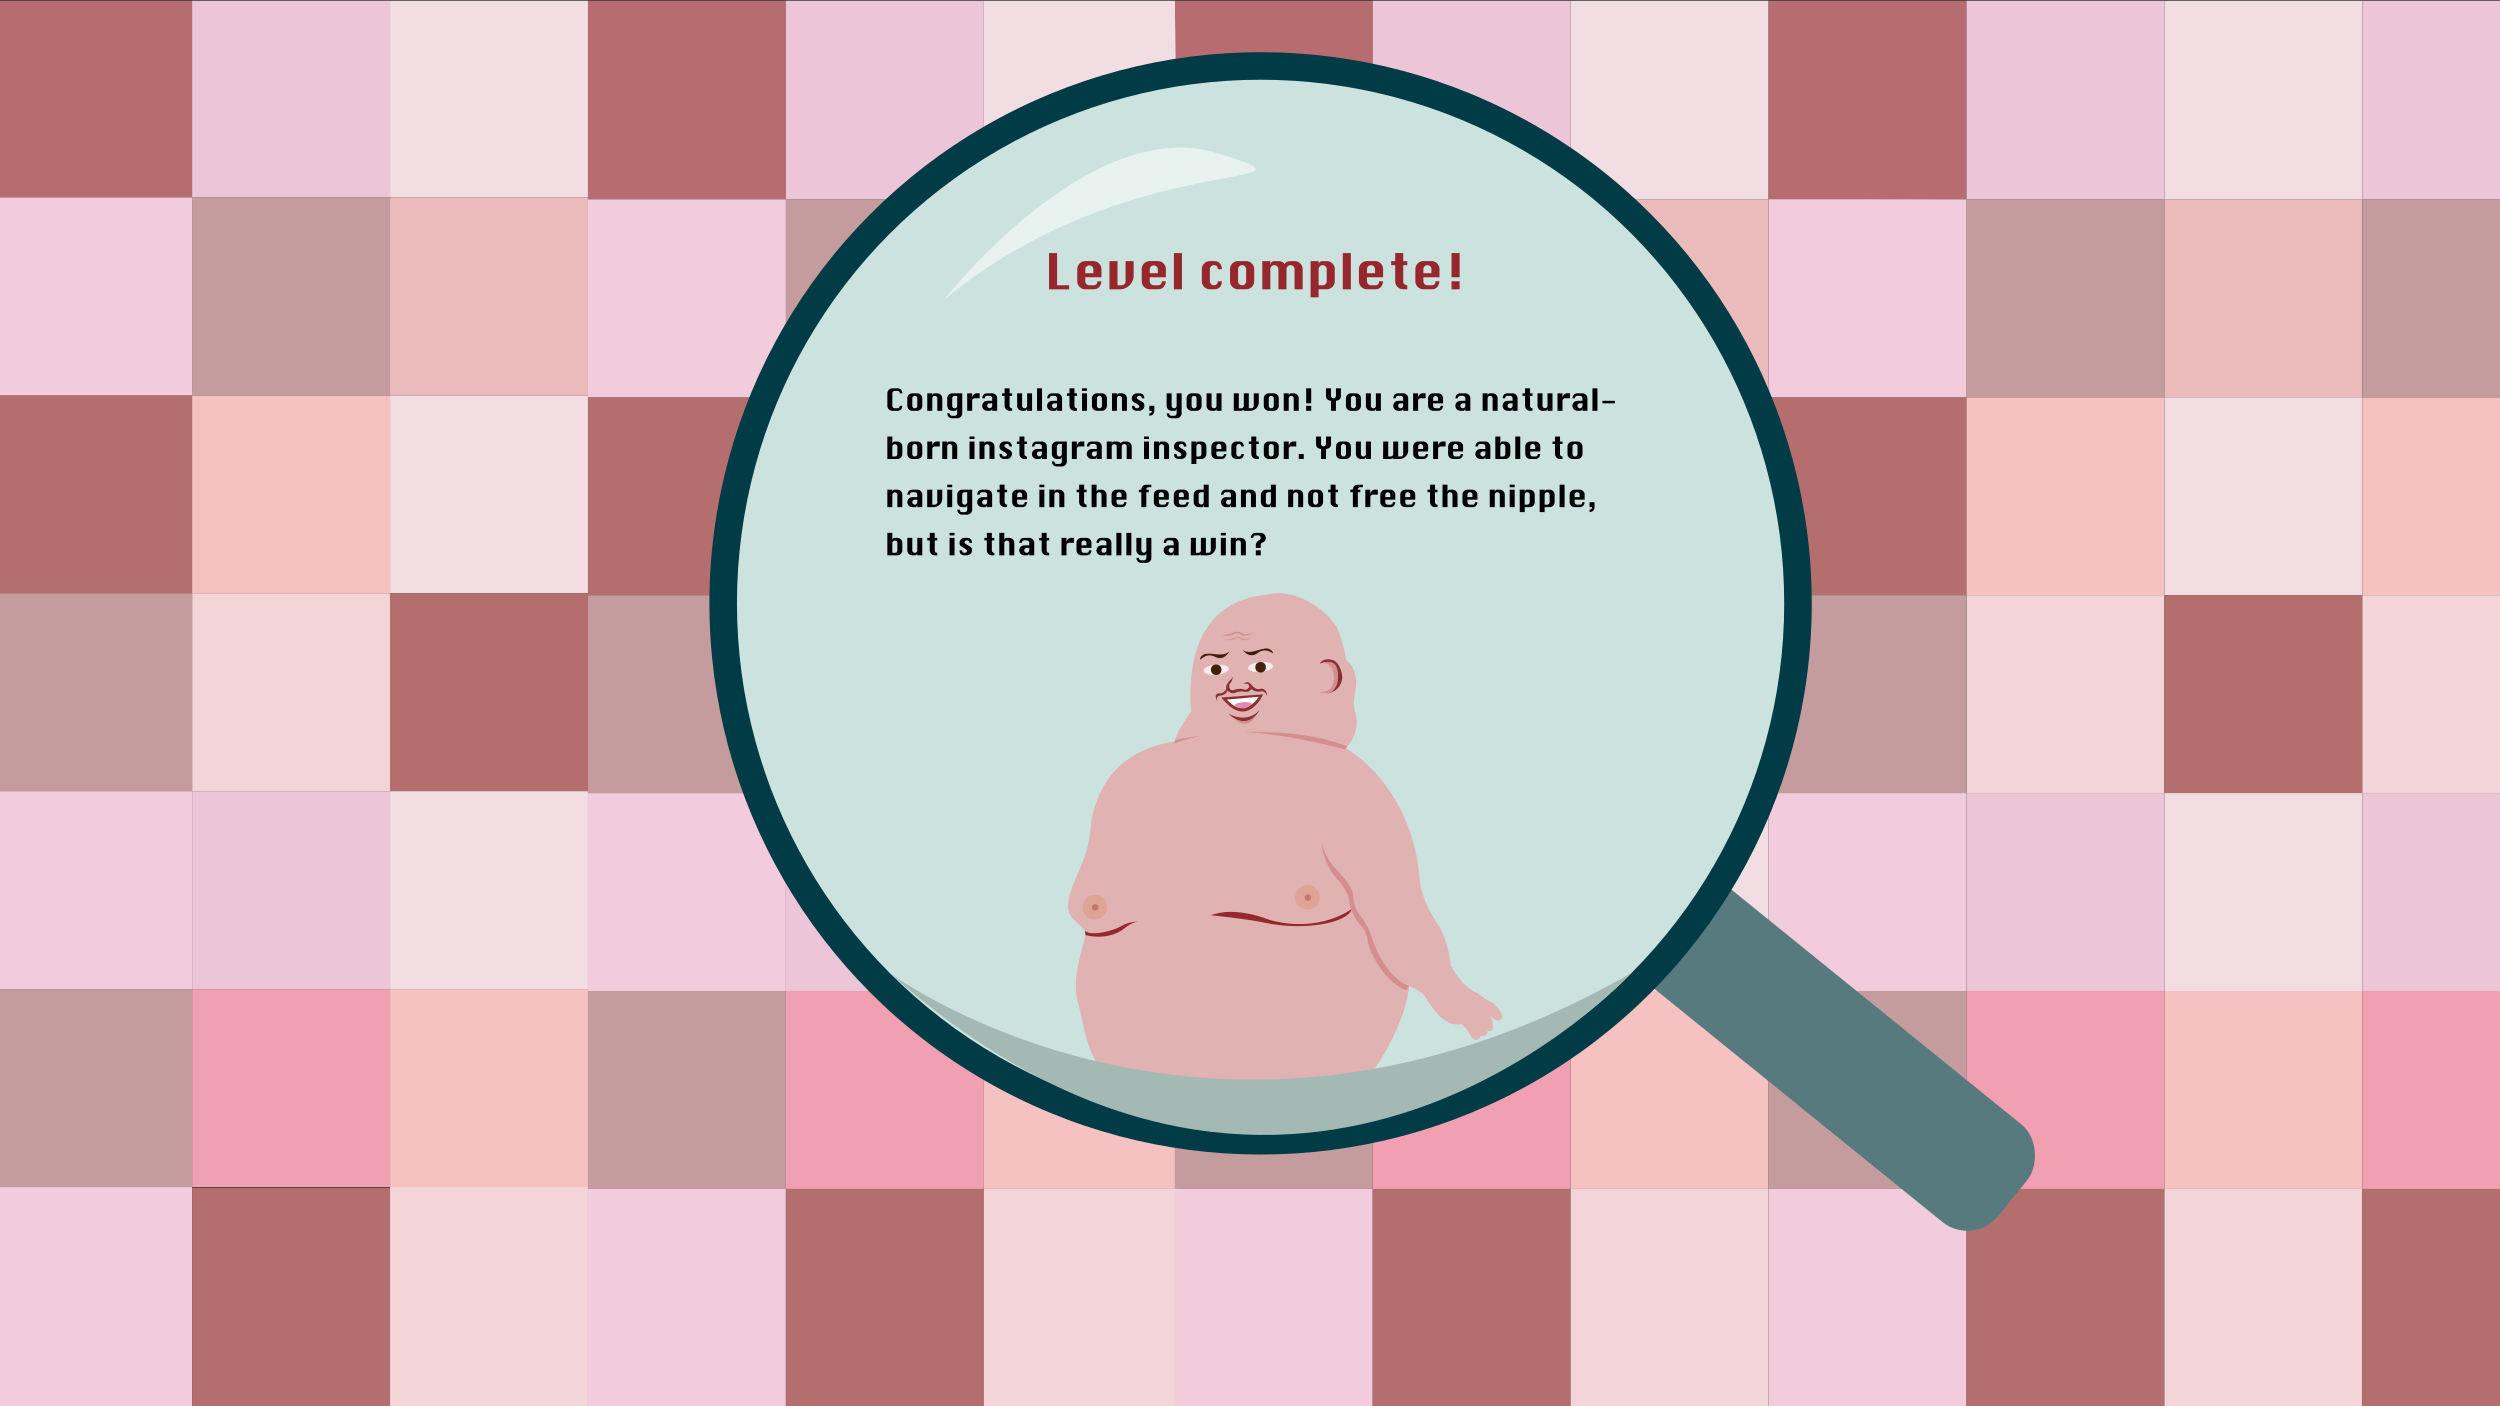 <svg xmlns="http://www.w3.org/2000/svg" width="677.33mm" height="381mm" viewBox="0 0 1920 1080">
  <rect x="0" y="0" width="1920" height="1080" fill="#333333" stroke="none"/>
  <defs>
    <style>
      .cls-1 {
        fill: #b76d70;
      }

      .cls-2 {
        fill: #b56e6e;
      }

      .cls-3 {
        fill: #f5c1c1;
      }

      .cls-4 {
        fill: #f2dde2;
      }

      .cls-5 {
        fill: #c59c9e;
      }

      .cls-6 {
        fill: #ebbbbc;
      }

      .cls-7 {
        fill: #f4d5d7;
      }

      .cls-8 {
        fill: #f2ccdc;
      }

      .cls-9 {
        fill: #edc5d8;
      }

      .cls-10 {
        fill: #f0a0b0;
      }

      .cls-11 {
        fill: #577a7e;
      }

      .cls-12 {
        fill: #003b46;
      }

      .cls-13 {
        fill: #cbe2de;
      }

      .cls-14 {
        fill: #e8f2ef;
      }

      .cls-15 {
        fill: #95272d;
      }

      .cls-16 {
        fill: #e0b2b2;
      }

      .cls-17 {
        fill: #42210b;
      }

      .cls-18 {
        fill: #8a3031;
      }

      .cls-19, .cls-25 {
        fill: #d38e8d;
      }

      .cls-20, .cls-21 {
        fill: #fff;
      }

      .cls-21, .cls-23 {
        opacity: 0.75;
      }

      .cls-22 {
        fill: #e08cb2;
      }

      .cls-23 {
        fill: #de9f8a;
      }

      .cls-24 {
        fill: #c6776a;
      }

      .cls-25 {
        opacity: 0.7;
      }

      .cls-26 {
        fill: #a4b9b3;
      }
    </style>
  </defs>
  <g id="Level_complete" data-name="Level complete">
    <rect class="cls-1" x="-4.46" y="0.56" width="152.01" height="151.04"/>
    <rect class="cls-2" x="-4.46" y="303.61" width="152.01" height="152.01" transform="translate(-308.07 451.15) rotate(-90)"/>
    <rect class="cls-3" x="147.54" y="303.61" width="152.01" height="152.01" transform="translate(-156.07 603.16) rotate(-90)"/>
    <rect class="cls-4" x="299.55" y="303.61" width="152.01" height="152.01" transform="translate(-4.06 755.16) rotate(-90)"/>
    <rect class="cls-5" x="147.54" y="151.6" width="152.01" height="152.01" transform="translate(-4.06 451.15) rotate(-90)"/>
    <rect class="cls-6" x="299.55" y="151.6" width="152.01" height="152.01" transform="translate(147.95 603.16) rotate(-90)"/>
    <rect class="cls-7" x="147.54" y="455.62" width="152.01" height="152.01" transform="translate(-308.07 755.16) rotate(-90)"/>
    <rect class="cls-8" x="-4.46" y="151.6" width="152.01" height="152.01" transform="translate(-156.07 299.14) rotate(-90)"/>
    <rect class="cls-9" x="147.54" y="0.56" width="152.01" height="151.04"/>
    <rect class="cls-2" x="299.55" y="455.62" width="152.01" height="152.01" transform="translate(-156.07 907.17) rotate(-90)"/>
    <rect class="cls-5" x="-4.46" y="455.62" width="152.01" height="152.01" transform="translate(-460.08 603.16) rotate(-90)"/>
    <rect class="cls-8" x="-4.46" y="607.62" width="152.01" height="152.01" transform="translate(-612.09 755.16) rotate(-90)"/>
    <rect class="cls-4" x="299.55" y="0.56" width="152.01" height="151.04"/>
    <rect class="cls-9" x="147.54" y="607.62" width="152.01" height="152.01" transform="translate(-460.08 907.17) rotate(-90)"/>
    <rect class="cls-4" x="299.55" y="607.62" width="152.01" height="152.01" transform="translate(-308.07 1059.18) rotate(-90)"/>
    <rect class="cls-5" x="-4.46" y="759.63" width="152.01" height="152.01" transform="translate(-764.09 907.17) rotate(-90)"/>
    <rect class="cls-10" x="147.54" y="759.63" width="152.01" height="152.01" transform="translate(-612.09 1059.18) rotate(-90)"/>
    <polygon class="cls-8" points="147.54 911.64 147.54 1080.59 -4.46 1080.63 -4.46 911.64 147.54 911.64"/>
    <rect class="cls-3" x="299.55" y="759.63" width="152.01" height="152.01" transform="translate(-460.08 1211.18) rotate(-90)"/>
    <polygon class="cls-2" points="299.55 912.22 299.55 1080.56 147.54 1080.59 147.54 912.22 299.55 912.22"/>
    <rect class="cls-7" x="299.55" y="911.64" width="152.01" height="168.92"/>
    <rect class="cls-1" x="451.55" y="0.56" width="152.01" height="152.51"/>
    <rect class="cls-2" x="451.55" y="305.08" width="152.01" height="152.01" transform="translate(146.48 908.64) rotate(-90)"/>
    <rect class="cls-3" x="603.56" y="305.08" width="152.01" height="152.01" transform="translate(298.48 1060.65) rotate(-90)"/>
    <rect class="cls-4" x="755.57" y="305.08" width="152.01" height="152.01" transform="translate(450.49 1212.65) rotate(-90)"/>
    <rect class="cls-5" x="603.56" y="153.07" width="152.01" height="152.01" transform="translate(450.49 908.64) rotate(-90)"/>
    <rect class="cls-6" x="755.57" y="153.07" width="152.01" height="152.01" transform="translate(602.5 1060.64) rotate(-90)"/>
    <rect class="cls-7" x="603.56" y="457.08" width="152.01" height="152.01" transform="translate(146.48 1212.65) rotate(-90)"/>
    <rect class="cls-8" x="451.55" y="153.07" width="152.01" height="152.01" transform="translate(298.48 756.63) rotate(-90)"/>
    <rect class="cls-9" x="603.56" y="0.56" width="152.01" height="152.51"/>
    <rect class="cls-2" x="755.57" y="457.08" width="152.01" height="152.01" transform="translate(298.48 1364.66) rotate(-90)"/>
    <rect class="cls-5" x="451.55" y="457.08" width="152.01" height="152.01" transform="translate(-5.53 1060.65) rotate(-90)"/>
    <rect class="cls-8" x="451.55" y="609.09" width="152.01" height="152.01" transform="translate(-157.54 1212.65) rotate(-90)"/>
    <polygon class="cls-4" points="902.37 0.56 907.57 153.07 755.57 153.07 755.57 0.56 902.37 0.56"/>
    <rect class="cls-9" x="603.56" y="609.09" width="152.01" height="152.01" transform="translate(-5.53 1364.66) rotate(-90)"/>
    <rect class="cls-4" x="755.57" y="609.09" width="152.01" height="152.01" transform="translate(146.48 1516.67) rotate(-90)"/>
    <rect class="cls-5" x="451.55" y="761.1" width="152.01" height="152.01" transform="translate(-309.54 1364.66) rotate(-90)"/>
    <rect class="cls-10" x="603.56" y="761.1" width="152.01" height="152.01" transform="translate(-157.54 1516.67) rotate(-90)"/>
    <polygon class="cls-8" points="603.56 913.11 603.56 1081.48 451.55 1081.52 451.55 913.11 603.56 913.11"/>
    <rect class="cls-3" x="755.57" y="761.1" width="152.01" height="152.01" transform="translate(-5.53 1668.67) rotate(-90)"/>
    <polygon class="cls-2" points="755.57 913.11 755.57 1081.45 603.56 1081.48 603.56 913.11 755.57 913.11"/>
    <rect class="cls-7" x="755.57" y="913.11" width="152.01" height="168.34"/>
    <polygon class="cls-1" points="1054.24 153.07 904.02 153.07 902.37 0.56 1054.24 0.56 1054.24 153.07"/>
    <rect class="cls-2" x="902.24" y="305.08" width="152.01" height="152.01" transform="translate(597.16 1359.32) rotate(-90)"/>
    <rect class="cls-3" x="1054.24" y="305.08" width="152.01" height="152.01" transform="translate(749.17 1511.33) rotate(-90)"/>
    <rect class="cls-4" x="1206.25" y="305.08" width="152.01" height="152.01" transform="translate(901.17 1663.33) rotate(-90)"/>
    <rect class="cls-5" x="1054.24" y="153.07" width="152.01" height="152.01" transform="translate(901.17 1359.32) rotate(-90)"/>
    <rect class="cls-6" x="1206.25" y="153.07" width="152.01" height="152.01" transform="translate(1053.18 1511.33) rotate(-90)"/>
    <rect class="cls-7" x="1054.24" y="457.08" width="152.01" height="152.01" transform="translate(597.16 1663.33) rotate(-90)"/>
    <rect class="cls-8" x="902.24" y="153.07" width="152.01" height="152.01" transform="translate(749.17 1207.31) rotate(-90)"/>
    <rect class="cls-9" x="1054.24" y="0.56" width="152.01" height="152.51"/>
    <rect class="cls-2" x="1206.25" y="457.08" width="152.01" height="152.01" transform="translate(749.16 1815.34) rotate(-90)"/>
    <rect class="cls-5" x="902.24" y="457.08" width="152.01" height="152.01" transform="translate(445.15 1511.33) rotate(-90)"/>
    <rect class="cls-8" x="902.24" y="609.09" width="152.01" height="152.01" transform="translate(293.15 1663.34) rotate(-90)"/>
    <rect class="cls-4" x="1206.25" y="0.56" width="152.01" height="152.51"/>
    <rect class="cls-9" x="1054.24" y="609.09" width="152.01" height="152.01" transform="translate(445.15 1815.34) rotate(-90)"/>
    <rect class="cls-4" x="1206.25" y="609.09" width="152.01" height="152.01" transform="translate(597.16 1967.35) rotate(-90)"/>
    <rect class="cls-5" x="902.24" y="761.1" width="152.01" height="152.01" transform="translate(141.14 1815.34) rotate(-90)"/>
    <rect class="cls-10" x="1054.24" y="761.1" width="152.01" height="152.01" transform="translate(293.14 1967.35) rotate(-90)"/>
    <polygon class="cls-8" points="1054.24 913.11 1054.24 1081.48 902.24 1081.52 902.24 913.11 1054.24 913.11"/>
    <rect class="cls-3" x="1206.25" y="761.1" width="152.01" height="152.01" transform="translate(445.15 2119.35) rotate(-90)"/>
    <polygon class="cls-2" points="1206.25 913.11 1206.25 1081.45 1054.24 1081.48 1054.24 913.11 1206.25 913.11"/>
    <rect class="cls-7" x="1206.25" y="913.11" width="152.01" height="168.34"/>
    <polygon class="cls-1" points="1510.26 153.07 1358.26 154.03 1358.26 0.56 1510.26 0.56 1510.26 153.07"/>
    <rect class="cls-2" x="1358.26" y="305.08" width="152.01" height="152.01" transform="translate(1053.18 1815.34) rotate(-90)"/>
    <rect class="cls-3" x="1510.26" y="305.08" width="152.01" height="152.01" transform="translate(1205.18 1967.35) rotate(-90)"/>
    <rect class="cls-4" x="1662.27" y="305.08" width="152.01" height="152.01" transform="translate(1357.19 2119.35) rotate(-90)"/>
    <rect class="cls-5" x="1510.26" y="153.07" width="152.01" height="152.01" transform="translate(1357.19 1815.34) rotate(-90)"/>
    <rect class="cls-6" x="1662.27" y="153.07" width="152.01" height="152.01" transform="translate(1509.2 1967.35) rotate(-90)"/>
    <rect class="cls-7" x="1510.26" y="457.08" width="152.01" height="152.01" transform="translate(1053.18 2119.35) rotate(-90)"/>
    <rect class="cls-8" x="1358.26" y="153.07" width="152.01" height="152.01" transform="translate(1205.18 1663.33) rotate(-90)"/>
    <rect class="cls-9" x="1510.26" y="0.56" width="152.01" height="152.51"/>
    <rect class="cls-2" x="1662.27" y="457.08" width="152.01" height="152.01" transform="translate(1205.18 2271.36) rotate(-90)"/>
    <rect class="cls-5" x="1358.26" y="457.08" width="152.01" height="152.01" transform="translate(901.17 1967.35) rotate(-90)"/>
    <rect class="cls-8" x="1358.26" y="609.09" width="152.01" height="152.01" transform="translate(749.16 2119.35) rotate(-90)"/>
    <rect class="cls-4" x="1662.27" y="0.56" width="152.01" height="152.51"/>
    <rect class="cls-9" x="1510.26" y="609.09" width="152.01" height="152.01" transform="translate(901.17 2271.36) rotate(-90)"/>
    <rect class="cls-4" x="1662.27" y="609.09" width="152.01" height="152.01" transform="translate(1053.18 2423.37) rotate(-90)"/>
    <rect class="cls-5" x="1358.26" y="761.1" width="152.01" height="152.01" transform="translate(597.16 2271.36) rotate(-90)"/>
    <rect class="cls-10" x="1510.26" y="761.1" width="152.01" height="152.01" transform="translate(749.16 2423.37) rotate(-90)"/>
    <polygon class="cls-8" points="1510.26 913.11 1510.26 1081.48 1358.26 1081.52 1358.26 913.11 1510.26 913.11"/>
    <rect class="cls-3" x="1662.27" y="761.1" width="152.01" height="152.01" transform="translate(901.17 2575.37) rotate(-90)"/>
    <polygon class="cls-2" points="1662.27 913.11 1662.27 1081.45 1510.26 1081.48 1510.26 913.11 1662.27 913.11"/>
    <rect class="cls-7" x="1662.27" y="913.11" width="152.01" height="168.34"/>
    <rect class="cls-3" x="1814.28" y="305.1" width="152.01" height="152.01" transform="translate(1509.18 2271.38) rotate(-90)"/>
    <rect class="cls-5" x="1814.28" y="153.09" width="152.01" height="152.01" transform="translate(1661.19 2119.37) rotate(-90)"/>
    <rect class="cls-7" x="1814.28" y="457.1" width="152.01" height="152.01" transform="translate(1357.17 2423.38) rotate(-90)"/>
    <rect class="cls-9" x="1814.28" y="0.56" width="152.01" height="152.53"/>
    <rect class="cls-9" x="1814.28" y="609.11" width="152.01" height="152.01" transform="translate(1205.17 2575.39) rotate(-90)"/>
    <rect class="cls-10" x="1814.28" y="761.12" width="152.01" height="152.01" transform="translate(1053.16 2727.4) rotate(-90)"/>
    <polygon class="cls-2" points="1966.28 913.12 1966.28 1081.46 1814.28 1081.5 1814.28 913.12 1966.28 913.12"/>
    <rect class="cls-11" x="1232.96" y="761.19" width="351.97" height="96.41" rx="30.43" transform="translate(823.36 -706.3) rotate(39)"/>
    <circle class="cls-12" cx="968.13" cy="463.38" r="423.31"/>
    <circle class="cls-13" cx="968.13" cy="463.38" r="402.15"/>
    <path class="cls-14" d="M724.66,230.6S836.2,87.37,934.78,117.54,867,111.77,724.66,230.6Z"/>
    <g>
      <path class="cls-15" d="M805.67,222.2V194.36h6.18V219.1h9.28v3.1Z"/>
      <path class="cls-15" d="M845.9,212.92H833.51V216a3.11,3.11,0,0,0,3.11,3.07h3.1q3.07,0,3.07-3.07h3.11c-.49,4.12-2.54,6.17-6.18,6.17h-6.21a6.2,6.2,0,0,1-6.17-6.17v-9.28a6.21,6.21,0,0,1,6.17-6.21h6.21a6,6,0,0,1,4.36,1.83,6,6,0,0,1,1.82,4.38Zm-12.39-3.1h6.21v-3.07a3.11,3.11,0,0,0-6.21,0Z"/>
      <path class="cls-15" d="M864.46,200.54h6.18v11.09a10.64,10.64,0,0,1-10.57,10.57h-8V200.54h6.17V219.1h3.11a3.11,3.11,0,0,0,3.1-3.07Z"/>
      <path class="cls-15" d="M895.38,212.92H883V216a3.11,3.11,0,0,0,3.11,3.07h3.1q3.07,0,3.07-3.07h3.11q-.74,6.18-6.18,6.17H883a6.2,6.2,0,0,1-6.17-6.17v-9.28a6.21,6.21,0,0,1,6.17-6.21h6.21a6,6,0,0,1,4.36,1.83,6,6,0,0,1,1.82,4.38ZM883,209.82h6.21v-3.07a3.11,3.11,0,0,0-6.21,0Z"/>
      <path class="cls-15" d="M901.56,222.2V194.36h6.17V222.2Z"/>
      <path class="cls-15" d="M938.46,206.75h-3.07c-.24-2.07-1.28-3.11-3.1-3.11a3.14,3.14,0,0,0-3.11,3.11V216a3.11,3.11,0,0,0,3.11,3.07c1.82,0,2.86-1,3.1-3.07h3.07q-.37,6.18-6.17,6.17h-3.11A6.2,6.2,0,0,1,923,216v-9.28a6.23,6.23,0,0,1,6.18-6.21h3.11Q938.11,200.54,938.46,206.75Z"/>
      <path class="cls-15" d="M950.85,200.54h6.2a5.92,5.92,0,0,1,4.36,1.83,6,6,0,0,1,1.82,4.38V216a6.23,6.23,0,0,1-6.18,6.17h-6.2a6.2,6.2,0,0,1-6.18-6.17v-9.28a6.23,6.23,0,0,1,6.18-6.21Zm0,6.21V216a3.1,3.1,0,0,0,6.2,0v-9.28a2.94,2.94,0,0,0-.92-2.19,3.1,3.1,0,0,0-5.28,2.19Z"/>
      <path class="cls-15" d="M988,222.2h-6.18V206.75a2.94,2.94,0,0,0-.92-2.19,3.1,3.1,0,0,0-5.28,2.19V222.2h-6.18V200.54h6.18v3.1a3.77,3.77,0,0,1,1-2.33,2.92,2.92,0,0,1,2.14-.77h3.1a5.21,5.21,0,0,1,4.64,2.19,4.55,4.55,0,0,1,1.89-1.65,6.47,6.47,0,0,1,2.76-.54h3.07a6,6,0,0,1,4.37,1.82,5.92,5.92,0,0,1,1.84,4.39V222.2h-6.21V206.75a3,3,0,0,0-.91-2.19,3.1,3.1,0,0,0-5.27,2.19Z"/>
      <path class="cls-15" d="M1006.53,200.54h6.18v3.1a3.1,3.1,0,0,1,.79-2.33,3.18,3.18,0,0,1,2.32-.77h3.1a6,6,0,0,1,4.36,1.83,6,6,0,0,1,1.82,4.38V216a6.2,6.2,0,0,1-6.18,6.17h-6.21v6.18h-6.18Zm6.18,18.56h3.11a3,3,0,0,0,2.18-.91,2.93,2.93,0,0,0,.92-2.16v-9.28a3,3,0,0,0-.92-2.19,3,3,0,0,0-2.18-.9,2.91,2.91,0,0,0-2.19.9,3,3,0,0,0-.92,2.19Z"/>
      <path class="cls-15" d="M1031.27,222.2V194.36h6.18V222.2Z"/>
      <path class="cls-15" d="M1062.22,212.92h-12.38V216a3.09,3.09,0,0,0,3.1,3.07h3.1q3.07,0,3.08-3.07h3.1q-.72,6.18-6.18,6.17h-6.2a6.2,6.2,0,0,1-6.18-6.17v-9.28a6.23,6.23,0,0,1,6.18-6.21h6.2a5.92,5.92,0,0,1,4.36,1.83,6,6,0,0,1,1.82,4.38Zm-12.38-3.1h6.2v-3.07a2.94,2.94,0,0,0-.92-2.19,3.1,3.1,0,0,0-5.28,2.19Z"/>
      <path class="cls-15" d="M1071.5,194.36h6.18v6.18h3.1v3.1h-3.1V216a2.75,2.75,0,0,0,1,2.28,3,3,0,0,0,1.82.79h.29v3.1h-3.1a6.2,6.2,0,0,1-6.18-6.17V203.64h-3.1v-3.1h3.1Z"/>
      <path class="cls-15" d="M1105.52,212.92h-12.38V216a3.11,3.11,0,0,0,3.1,3.07h3.11q3.08,0,3.07-3.07h3.1q-.72,6.18-6.17,6.17h-6.21A6.2,6.2,0,0,1,1087,216v-9.28a6.23,6.23,0,0,1,6.18-6.21h6.21a5.91,5.91,0,0,1,4.35,1.83,6,6,0,0,1,1.82,4.38Zm-12.38-3.1h6.21v-3.07a3,3,0,0,0-.92-2.19,3,3,0,0,0-2.19-.92,3.12,3.12,0,0,0-3.1,3.11Z"/>
      <path class="cls-15" d="M1114.78,212.92V194.36H1121v18.56Zm0,9.28V216H1121v6.17Z"/>
    </g>
    <path class="cls-16" d="M914.79,546.29c-3.39-43.77,9.12-85.4,59.3-89.75,22.12-5.47,48.9,14.56,54.05,28.59s6.46,24.92,5,21.47c6.58,4.19,9.15,12.84,8.23,20.73s-3.12,12.14-.38,20.66-.55,19.56-7.47,26.57c34.13,21.38,54.13,61.24,56.65,100.46,1.53,14,8,26.17,15.92,37.61,4.64,9.12,6.84,18.94,8.2,29,5,8.87,11,17.42,20.7,21.2a41.63,41.63,0,0,0,11.79,7.52c2.49,2.28,9.29,9.6,5.81,12.58s-7.84-3.11-9.66-5.53c3.35,3.43,3.76,8.21,3.34,12.86,0,2.25-2.57,1.54-3.93,1.13.68,3.62-2,4.22-5,4.14-1.59,2.12-2.68,4.66-6.11,1.93s-3.19-7.27-8.82-10.87c-13.08,2.09-21.63-11.3-27.51-20.51-2.92-4.52-7.91-6.88-12.65-8.88-4.43,42.15-49.26,104.8-75.37,102.86-25.91,2.36-124.39-41.69-147.31-36.31s-26.76-37.13-31.71-54,2.59-37.49,6.2-53.53c-7-10.74-17.41-10.37-12.43-28.81s15.19-28.94,16.47-57.37c7.38-36,29.2-54.8,64.07-60.75C904.54,561,910,553.41,914.79,546.29Z"/>
    <path class="cls-17" d="M954,498.63s2.21,3.74,10.69,1.12,9.25-1.58,9.25-1.58,3.15.84,3.68,3-4.7-4.88-11.67.34S954,498.63,954,498.63Z"/>
    <path class="cls-17" d="M944.45,499.47s-1.52,4.06-10.33,3-9.39.05-9.39.05-3,1.37-3.1,3.6,3.78-5.62,11.55-1.69S944.45,499.47,944.45,499.47Z"/>
    <path class="cls-18" d="M935.19,538.83s-2.59-4-1-5.44a3.75,3.75,0,0,1,3.55-.84s4.31-1.57,4-4.38,3.21-6,3.21-6,1.88-1.59,1.73-3.25a7.8,7.8,0,0,1-1.54,5.4,3.75,3.75,0,0,0-.75,4.23s.59,2.51,4,1.09c0,0,3.93-1.24,6.71-.22s4.39-1.88,4.39-1.88,0-3.65-4.59-2.13c0,0,2.8-3,5.34-.4s4.11,5.1,8.48,3.89c0,0,4.16-.36,4.44,5.44,0,0-1.31-3-3.59-3.49,0,0-5.71,1.39-8.53-1.8A5.8,5.8,0,0,1,959,531c-1.36.72-4.48.1-4.48.1a12.29,12.29,0,0,0-6,1c-3,1.38-5.84-1.88-5.84-1.88s-.85,4-6.59,4.09C936.14,534.34,933.46,535.32,935.19,538.83Z"/>
    <path class="cls-18" d="M1013.61,509.81s2-4.85,9.27-3.06,8,13.43,8,13.43-.27,10.86-11.68,12.3a14.49,14.49,0,0,0,8-14.41C1026.58,507.38,1018.68,507.29,1013.61,509.81Z"/>
    <path class="cls-19" d="M1015.62,509s7.7-2.57,10.4,2.35,1.09,13.31,1.09,13.31-2.32,8.06-8.09,7.78-5.83-1-5.83-1,10.21.92,11-7.85-1.8-11.1-1.8-11.1S1019.06,508.55,1015.62,509Z"/>
    <path class="cls-18" d="M938,535.68l32.09-2.47S958,561.24,938,535.68Z"/>
    <path class="cls-20" d="M942.3,537.26l24.49-2.14S955.88,552.86,942.3,537.26Z"/>
    <path class="cls-18" d="M943.25,548s13.93,8.6,24.11-2.7C967.36,545.34,958.87,563,943.25,548Z"/>
    <path class="cls-19" d="M946.8,551s10,7.5,18.06-2C964.86,549,958.41,563.14,946.8,551Z"/>
    <path class="cls-15" d="M873.94,707.66s-7.62.32-12.73,3.55-22.92,8.28-28,3.68l.48,3.27s18.35,5.31,31.24-6.32C864.92,711.84,869.48,708.4,873.94,707.66Z"/>
    <path class="cls-15" d="M1038.25,698h0s-25,19.31-63.65,8.36c0,0-25.35-10.87-44.7-3.46,0,0,27.94,2.79,42.18,5.86,27.67,6,62.86.75,66.17-10.76"/>
    <ellipse class="cls-21" cx="934.04" cy="514.34" rx="9.68" ry="3.85" transform="translate(-41.27 83.36) rotate(-5)"/>
    <circle class="cls-17" cx="934.04" cy="514.34" r="4.05"/>
    <path class="cls-22" d="M961.08,540.53c.09,1-2.45,3.15-6,3.47s-6.79-1.32-6.88-2.34,2.73-2.11,6.28-2.42S961,539.51,961.08,540.53Z"/>
    <g>
      <circle class="cls-23" cx="840.77" cy="696.66" r="9.48"/>
      <circle class="cls-24" cx="841.12" cy="696.87" r="2.48"/>
    </g>
    <g>
      <circle class="cls-23" cx="1004.12" cy="689.16" r="9.48"/>
      <circle class="cls-24" cx="1004.47" cy="689.36" r="2.48"/>
    </g>
    <path class="cls-25" d="M939.5,491.61s6.89-.89,8.53-2.05,5.2-.31,6.65.72,7.14-.07,7.14-.07-5.64,2.9-8.59.75-5.42,0-6.43.47S939.5,491.61,939.5,491.61Z"/>
    <path class="cls-19" d="M937.87,488.07s7.66-1,9.48-2.28,5.77-.34,7.39.8,7.93-.08,7.93-.08-6.27,3.23-9.54.84-6,0-7.15.53S937.87,488.07,937.87,488.07Z"/>
    <path class="cls-19" d="M1079.7,760.41l2.62-3.19s-18-4.42-29.1-38.11c0,0-.7-5.85-10.16-18.16a25.85,25.85,0,0,1-3.82-13.19c-.11-7.8-15.3-22.48-15.3-22.48s-7.48-9.25-8.82-18.08c0,0-.22,14.11,12,28.09,0,0,8.76,8.26,9.91,20.5a37,37,0,0,0,9.11,16.13,20.6,20.6,0,0,1,4.38,11C1051.32,730.11,1062.47,753.66,1079.7,760.41Z"/>
    <path class="cls-19" d="M902.68,568.22,901.8,571a146.41,146.41,0,0,1,18.75-5.53C930,563.51,902.68,568.22,902.68,568.22Z"/>
    <path class="cls-19" d="M1034.85,573.25l-1.92,2.32s-41.11-11.44-77.09-13.49C955.84,562.08,1002.35,560.12,1034.85,573.25Z"/>
    <g>
      <path d="M693,311.67q-.25,3.82-3.83,3.82h-3.85a3.82,3.82,0,0,1-3.82-3.82v-9.6a3.71,3.71,0,0,1,1.11-2.68,3.61,3.61,0,0,1,2.71-1.15h3.85c2.41,0,3.68,1.28,3.83,3.83h-1.93c-.15-1.27-.78-1.9-1.9-1.9h-1.92a1.84,1.84,0,0,0-1.36.56,1.81,1.81,0,0,0-.57,1.34v9.6a1.93,1.93,0,0,0,1.93,1.9h1.92c1.13,0,1.76-.63,1.9-1.9Z"/>
      <path d="M700.64,302.07h3.85a3.86,3.86,0,0,1,3.82,3.85v5.75a3.84,3.84,0,0,1-3.82,3.82h-3.85a3.84,3.84,0,0,1-3.83-3.82v-5.75a3.88,3.88,0,0,1,3.83-3.85Zm0,3.85v5.75a1.91,1.91,0,0,0,1.92,1.9,1.93,1.93,0,0,0,1.93-1.9v-5.75a1.95,1.95,0,0,0-1.93-1.93,1.83,1.83,0,0,0-1.35.57A1.85,1.85,0,0,0,700.64,305.92Z"/>
      <path d="M712.14,315.49V302.07H716V304a2.4,2.4,0,0,1,.6-1.44,1.78,1.78,0,0,1,1.32-.48h1.92a3.88,3.88,0,0,1,3.83,3.85v9.57h-3.83v-9.57a1.92,1.92,0,0,0-3.28-1.36,1.88,1.88,0,0,0-.56,1.36v9.57Z"/>
      <path d="M739,302.07v15.35a3.88,3.88,0,0,1-3.83,3.82H731.3q-3.39,0-3.83-3.82h1.92c.09,1.27.73,1.9,1.91,1.9h1.92a1.87,1.87,0,0,0,1.35-.56,1.81,1.81,0,0,0,.57-1.34v-3.85q-.23,1.92-1.92,1.92H731.3a3.84,3.84,0,0,1-3.83-3.82v-5.75a3.86,3.86,0,0,1,3.83-3.85ZM735.14,304h-1.92a1.93,1.93,0,0,0-1.92,1.93v5.75a1.83,1.83,0,0,0,.56,1.34,1.92,1.92,0,0,0,3.28-1.34Z"/>
      <path d="M746.62,315.49H742.8V302.07h3.82v3.85a4.76,4.76,0,0,1,1.19-2.89,3.6,3.6,0,0,1,2.66-1h1.9v3.85h-3.82a1.84,1.84,0,0,0-1.36.56,1.81,1.81,0,0,0-.57,1.34Z"/>
      <path d="M762,307.82v-1.9a1.95,1.95,0,0,0-1.92-1.93h-1.93c-1.13,0-1.76.65-1.9,1.93H754.3q.44-3.85,3.82-3.85H762a3.66,3.66,0,0,1,2.7,1.14,3.73,3.73,0,0,1,1.13,2.71v9.57H762v-1.92q-.22,1.92-1.92,1.92h-1.93a3.82,3.82,0,0,1-3.82-3.82v0a3.86,3.86,0,0,1,3.82-3.83Zm0,1.92h-1.92a1.85,1.85,0,0,0-1.36.57,1.81,1.81,0,0,0-.57,1.34v0a1.93,1.93,0,0,0,3.85,0Z"/>
      <path d="M771.54,298.24h3.83v3.83h1.92V304h-1.92v7.68a1.72,1.72,0,0,0,.61,1.41,1.87,1.87,0,0,0,1.14.49h.17v1.92h-1.92a3.84,3.84,0,0,1-3.83-3.82V304h-1.92v-1.92h1.92Z"/>
      <path d="M792.62,302.07v13.42h-3.83v-1.92c-.14,1.28-.79,1.92-1.92,1.92H785a3.84,3.84,0,0,1-3.83-3.82v-9.6H785v9.6a1.91,1.91,0,0,0,1.92,1.9,1.85,1.85,0,0,0,1.36-.56,1.83,1.83,0,0,0,.56-1.34v-9.6Z"/>
      <path d="M796.45,315.49V298.24h3.83v17.25Z"/>
      <path d="M811.79,307.82v-1.9a1.95,1.95,0,0,0-1.92-1.93H808c-1.13,0-1.77.65-1.91,1.93h-1.92c.3-2.57,1.57-3.85,3.83-3.85h3.84a3.88,3.88,0,0,1,3.83,3.85v9.57h-3.83v-1.92q-.22,1.92-1.92,1.92H808a3.84,3.84,0,0,1-3.83-3.82v0a3.86,3.86,0,0,1,3.83-3.83Zm0,1.92h-1.92a1.95,1.95,0,0,0-1.92,1.91v0a1.92,1.92,0,0,0,3.28,1.34,1.83,1.83,0,0,0,.56-1.34Z"/>
      <path d="M821.37,298.24h3.83v3.83h1.92V304H825.2v7.68a1.69,1.69,0,0,0,.61,1.41,1.84,1.84,0,0,0,1.13.49h.18v1.92H825.2a3.82,3.82,0,0,1-3.83-3.82V304h-1.92v-1.92h1.92Z"/>
      <path d="M831,300.17v-1.93h3.83v1.93Zm0,15.32V302.07h3.83v13.42Z"/>
      <path d="M842.45,302.07h3.84a3.88,3.88,0,0,1,3.83,3.85v5.75a3.86,3.86,0,0,1-3.83,3.82h-3.84a3.84,3.84,0,0,1-3.83-3.82v-5.75a3.86,3.86,0,0,1,3.83-3.85Zm0,3.85v5.75a1.92,1.92,0,0,0,3.28,1.34,1.83,1.83,0,0,0,.56-1.34v-5.75a1.92,1.92,0,0,0-3.28-1.36A1.88,1.88,0,0,0,842.45,305.92Z"/>
      <path d="M854,315.49V302.07h3.83V304a2.33,2.33,0,0,1,.59-1.44,1.81,1.81,0,0,1,1.33-.48h1.92a3.66,3.66,0,0,1,2.7,1.14,3.73,3.73,0,0,1,1.13,2.71v9.57h-3.83v-9.57a1.92,1.92,0,1,0-3.84,0v9.57Z"/>
      <path d="M878.85,305.92H877c-.17-1.28-.77-1.93-1.82-1.93a2.48,2.48,0,0,0-1.52.4,1.41,1.41,0,0,0-.52,1.19c0,.56.94,1.33,2.8,2.32,1.51.82,2.39,1.49,2.62,2a4.28,4.28,0,0,1,.34,1.71,3.82,3.82,0,0,1-3.82,3.85H873.1q-3.83,0-3.82-3.82h1.92c.15,1.27.75,1.91,1.8,1.91a2.42,2.42,0,0,0,1.52-.4A1.44,1.44,0,0,0,875,312c0-.54-.92-1.31-2.78-2.32-1.52-.8-2.4-1.48-2.63-2a4.3,4.3,0,0,1-.34-1.7,3.86,3.86,0,0,1,3.82-3.87H875C877.42,302.07,878.7,303.35,878.85,305.92Z"/>
      <path d="M882.7,311.67h3.83v3.82q0,3.4-3.83,3.83v-1.9a1.79,1.79,0,0,0,1.92-1.93H882.7Z"/>
      <path d="M897.91,317.42c.09,1.27.72,1.9,1.9,1.9h1.93a1.87,1.87,0,0,0,1.35-.56,1.81,1.81,0,0,0,.57-1.34v-3.85q-.23,1.92-1.92,1.92h-1.93a3.82,3.82,0,0,1-3.82-3.82v-9.6h3.82v9.6a1.93,1.93,0,0,0,1.93,1.9,1.91,1.91,0,0,0,1.92-1.9v-9.6h3.83v15.35a3.88,3.88,0,0,1-3.83,3.82h-3.85c-2.25,0-3.53-1.27-3.82-3.82Z"/>
      <path d="M915.14,302.07H919a3.86,3.86,0,0,1,3.82,3.85v5.75a3.84,3.84,0,0,1-3.82,3.82h-3.85a3.84,3.84,0,0,1-3.83-3.82v-5.75a3.88,3.88,0,0,1,3.83-3.85Zm0,3.85v5.75a1.91,1.91,0,0,0,1.92,1.9,1.93,1.93,0,0,0,1.93-1.9v-5.75a1.95,1.95,0,0,0-1.93-1.93,1.83,1.83,0,0,0-1.35.57A1.85,1.85,0,0,0,915.14,305.92Z"/>
      <path d="M938.14,302.07v13.42h-3.83v-1.92q-.22,1.92-1.92,1.92h-1.92a3.84,3.84,0,0,1-3.83-3.82v-9.6h3.83v9.6A1.83,1.83,0,0,0,931,313a1.93,1.93,0,0,0,2.72,0,1.83,1.83,0,0,0,.56-1.34v-9.6Z"/>
      <path d="M947.58,302.07h3.83v11.5h1.92a1.93,1.93,0,0,0,1.93-1.9v-9.6h3.82v11.5H961a1.91,1.91,0,0,0,1.9-1.9v-9.6h3.85v6.87a6.59,6.59,0,0,1-6.55,6.55h-5v-.61a5.57,5.57,0,0,1-2.73.61h-4.95Z"/>
      <path d="M974.41,302.07h3.85a3.86,3.86,0,0,1,3.82,3.85v5.75a3.84,3.84,0,0,1-3.82,3.82h-3.85a3.84,3.84,0,0,1-3.83-3.82v-5.75a3.86,3.86,0,0,1,3.83-3.85Zm0,3.85v5.75a1.91,1.91,0,0,0,1.92,1.9,1.93,1.93,0,0,0,1.93-1.9v-5.75a1.82,1.82,0,0,0-.58-1.36,1.92,1.92,0,0,0-3.27,1.36Z"/>
      <path d="M985.91,315.49V302.07h3.83V304a2.39,2.39,0,0,1,.59-1.44,1.82,1.82,0,0,1,1.33-.48h1.92a3.66,3.66,0,0,1,2.7,1.14,3.73,3.73,0,0,1,1.13,2.71v9.57h-3.83v-9.57a1.92,1.92,0,0,0-3.28-1.36,1.88,1.88,0,0,0-.56,1.36v9.57Z"/>
      <path d="M1003.14,309.74v-11.5H1007v11.5Zm0,5.75v-3.82H1007v3.82Z"/>
      <path d="M1022.18,315.49v-7.67q-3.82-.44-3.83-3.83v-5.75h3.83V304a1.85,1.85,0,0,0,.57,1.36,1.88,1.88,0,0,0,2.7,0A1.86,1.86,0,0,0,1026,304v-5.75h3.82V304q0,3.39-3.82,3.83v7.67Z"/>
      <path d="M1037.51,302.07h3.84a3.66,3.66,0,0,1,2.7,1.14,3.73,3.73,0,0,1,1.13,2.71v5.75a3.71,3.71,0,0,1-1.13,2.69,3.65,3.65,0,0,1-2.7,1.13h-3.84a3.84,3.84,0,0,1-3.83-3.82v-5.75a3.86,3.86,0,0,1,3.83-3.85Zm0,3.85v5.75a1.83,1.83,0,0,0,.56,1.34,1.93,1.93,0,0,0,2.72,0,1.83,1.83,0,0,0,.56-1.34v-5.75a1.92,1.92,0,0,0-3.28-1.36A1.88,1.88,0,0,0,1037.51,305.92Z"/>
      <path d="M1060.51,302.07v13.42h-3.83v-1.92q-.23,1.92-1.92,1.92h-1.93a3.82,3.82,0,0,1-3.82-3.82v-9.6h3.82v9.6a1.93,1.93,0,0,0,1.93,1.9,1.91,1.91,0,0,0,1.92-1.9v-9.6Z"/>
      <path d="M1077.62,307.82v-1.9a1.95,1.95,0,0,0-1.92-1.93h-1.92c-1.14,0-1.77.65-1.91,1.93H1070q.43-3.85,3.83-3.85h3.84a3.66,3.66,0,0,1,2.7,1.14,3.73,3.73,0,0,1,1.13,2.71v9.57h-3.83v-1.92q-.22,1.92-1.92,1.92h-1.92a3.84,3.84,0,0,1-3.83-3.82v0a3.86,3.86,0,0,1,3.83-3.83Zm0,1.92h-1.92a1.85,1.85,0,0,0-1.36.57,1.8,1.8,0,0,0-.56,1.34v0a1.83,1.83,0,0,0,.56,1.34,1.92,1.92,0,0,0,3.28-1.34Z"/>
      <path d="M1089.1,315.49h-3.82V302.07h3.82v3.85a4.76,4.76,0,0,1,1.19-2.89,3.6,3.6,0,0,1,2.66-1h1.9v3.85H1091a1.84,1.84,0,0,0-1.36.56,1.81,1.81,0,0,0-.57,1.34Z"/>
      <path d="M1108.28,309.74h-7.68v1.93a1.93,1.93,0,0,0,1.93,1.9h1.92a1.68,1.68,0,0,0,1.9-1.9h1.93q-.45,3.82-3.83,3.82h-3.85a3.82,3.82,0,0,1-3.82-3.82v-5.75a3.86,3.86,0,0,1,3.82-3.85h3.85a3.66,3.66,0,0,1,2.7,1.14,3.73,3.73,0,0,1,1.13,2.71Zm-7.68-1.92h3.85v-1.9a1.93,1.93,0,0,0-3.85,0Z"/>
      <path d="M1125.39,307.82v-1.9a1.95,1.95,0,0,0-1.92-1.93h-1.92c-1.14,0-1.77.65-1.91,1.93h-1.92q.43-3.85,3.83-3.85h3.84a3.66,3.66,0,0,1,2.7,1.14,3.73,3.73,0,0,1,1.13,2.71v9.57h-3.83v-1.92q-.23,1.92-1.92,1.92h-1.92a3.84,3.84,0,0,1-3.83-3.82v0a3.86,3.86,0,0,1,3.83-3.83Zm0,1.92h-1.92a1.85,1.85,0,0,0-1.36.57,1.8,1.8,0,0,0-.56,1.34v0a1.83,1.83,0,0,0,.56,1.34,1.92,1.92,0,0,0,3.28-1.34Z"/>
      <path d="M1138.66,315.49V302.07h3.83V304a2.4,2.4,0,0,1,.6-1.44,1.78,1.78,0,0,1,1.32-.48h1.92a3.88,3.88,0,0,1,3.83,3.85v9.57h-3.83v-9.57a1.92,1.92,0,0,0-3.28-1.36,1.88,1.88,0,0,0-.56,1.36v9.57Z"/>
      <path d="M1161.66,307.82v-1.9a1.95,1.95,0,0,0-1.92-1.93h-1.92c-1.14,0-1.77.65-1.91,1.93H1154q.43-3.85,3.83-3.85h3.84a3.66,3.66,0,0,1,2.7,1.14,3.73,3.73,0,0,1,1.13,2.71v9.57h-3.83v-1.92q-.23,1.92-1.92,1.92h-1.92a3.84,3.84,0,0,1-3.83-3.82v0a3.86,3.86,0,0,1,3.83-3.83Zm0,1.92h-1.92a1.85,1.85,0,0,0-1.36.57,1.8,1.8,0,0,0-.56,1.34v0a1.83,1.83,0,0,0,.56,1.34,1.92,1.92,0,0,0,3.28-1.34Z"/>
      <path d="M1171.24,298.24h3.83v3.83H1177V304h-1.92v7.68a1.69,1.69,0,0,0,.61,1.41,1.82,1.82,0,0,0,1.13.49h.18v1.92h-1.92a3.82,3.82,0,0,1-3.83-3.82V304h-1.92v-1.92h1.92Z"/>
      <path d="M1192.32,302.07v13.42h-3.83v-1.92q-.23,1.92-1.92,1.92h-1.93a3.82,3.82,0,0,1-3.82-3.82v-9.6h3.82v9.6a1.93,1.93,0,0,0,3.85,0v-9.6Z"/>
      <path d="M1200,315.49h-3.83V302.07H1200v3.85a4.7,4.7,0,0,1,1.19-2.89,3.58,3.58,0,0,1,2.66-1h1.9v3.85h-3.83a1.93,1.93,0,0,0-1.92,1.9Z"/>
      <path d="M1215.32,307.82v-1.9a2,2,0,0,0-1.93-1.93h-1.92c-1.13,0-1.77.65-1.9,1.93h-1.93c.3-2.57,1.57-3.85,3.83-3.85h3.85a3.88,3.88,0,0,1,3.82,3.85v9.57h-3.82v-1.92c-.15,1.28-.8,1.92-1.93,1.92h-1.92a3.84,3.84,0,0,1-3.83-3.82v0a3.86,3.86,0,0,1,3.83-3.83Zm0,1.92h-1.93a1.83,1.83,0,0,0-1.35.57,1.81,1.81,0,0,0-.57,1.34v0a1.91,1.91,0,0,0,1.92,1.9,1.93,1.93,0,0,0,1.93-1.9Z"/>
      <path d="M1223,315.49V298.24h3.83v17.25Z"/>
      <path d="M1230.64,309.74v-1.92h9.58v1.92Z"/>
      <path d="M681.49,352.49V335.24h3.82V341a2.4,2.4,0,0,1,.6-1.44,1.79,1.79,0,0,1,1.33-.48h1.92a3.66,3.66,0,0,1,2.7,1.14,3.73,3.73,0,0,1,1.13,2.71v5.75a3.71,3.71,0,0,1-1.13,2.69,3.65,3.65,0,0,1-2.7,1.13Zm3.82-1.92h1.93a1.91,1.91,0,0,0,1.92-1.9v-5.75a1.93,1.93,0,0,0-3.85,0Z"/>
      <path d="M700.64,339.07h3.85a3.86,3.86,0,0,1,3.82,3.85v5.75a3.84,3.84,0,0,1-3.82,3.82h-3.85a3.84,3.84,0,0,1-3.83-3.82v-5.75a3.88,3.88,0,0,1,3.83-3.85Zm0,3.85v5.75a1.91,1.91,0,0,0,1.92,1.9,1.93,1.93,0,0,0,1.93-1.9v-5.75a1.95,1.95,0,0,0-1.93-1.93,1.83,1.83,0,0,0-1.35.57A1.85,1.85,0,0,0,700.64,342.92Z"/>
      <path d="M716,352.49h-3.83V339.07H716v3.85a4.76,4.76,0,0,1,1.18-2.89,3.6,3.6,0,0,1,2.66-1h1.91v3.85h-3.83a1.91,1.91,0,0,0-1.92,1.9Z"/>
      <path d="M723.64,352.49V339.07h3.83V341a2.4,2.4,0,0,1,.6-1.44,1.78,1.78,0,0,1,1.32-.48h1.92a3.88,3.88,0,0,1,3.83,3.85v9.57h-3.83v-9.57a1.92,1.92,0,0,0-3.28-1.36,1.88,1.88,0,0,0-.56,1.36v9.57Z"/>
      <path d="M744.58,337.17v-1.93h3.83v1.93Zm0,15.32V339.07h3.83v13.42Z"/>
      <path d="M752.26,352.49V339.07h3.82V341a2.4,2.4,0,0,1,.6-1.44,1.79,1.79,0,0,1,1.33-.48h1.92a3.66,3.66,0,0,1,2.7,1.14,3.73,3.73,0,0,1,1.13,2.71v9.57h-3.83v-9.57a1.93,1.93,0,0,0-3.85,0v9.57Z"/>
      <path d="M777.16,342.92h-1.9c-.17-1.28-.78-1.93-1.82-1.93a2.5,2.5,0,0,0-1.53.4,1.43,1.43,0,0,0-.51,1.19c0,.56.93,1.33,2.8,2.32,1.51.82,2.38,1.49,2.61,2a4.29,4.29,0,0,1,.35,1.71,3.72,3.72,0,0,1-1.13,2.73,3.68,3.68,0,0,1-2.7,1.12h-1.92q-3.82,0-3.83-3.82h1.93c.15,1.27.74,1.91,1.79,1.91a2.43,2.43,0,0,0,1.53-.4,1.44,1.44,0,0,0,.51-1.2c0-.54-.93-1.31-2.78-2.32-1.52-.8-2.4-1.48-2.63-2a4.31,4.31,0,0,1-.35-1.7,3.86,3.86,0,0,1,3.83-3.87h1.92C775.73,339.07,777,340.35,777.16,342.92Z"/>
      <path d="M782.93,335.24h3.83v3.83h1.92V341h-1.92v7.68a1.69,1.69,0,0,0,.61,1.41,1.82,1.82,0,0,0,1.13.49h.18v1.92h-1.92a3.82,3.82,0,0,1-3.83-3.82V341H781v-1.92h1.92Z"/>
      <path d="M800.18,344.82v-1.9a1.95,1.95,0,0,0-1.92-1.93h-1.93c-1.13,0-1.76.65-1.9,1.93h-1.92q.43-3.85,3.82-3.85h3.85a3.66,3.66,0,0,1,2.7,1.14,3.73,3.73,0,0,1,1.13,2.71v9.57h-3.83v-1.92q-.23,1.92-1.92,1.92h-1.93a3.82,3.82,0,0,1-3.82-3.82v0a3.86,3.86,0,0,1,3.82-3.83Zm0,1.92h-1.92a1.85,1.85,0,0,0-1.36.57,1.81,1.81,0,0,0-.57,1.34v0a1.93,1.93,0,0,0,3.85,0Z"/>
      <path d="M819.33,339.07v15.35a3.86,3.86,0,0,1-3.83,3.82h-3.84c-2.26,0-3.53-1.27-3.83-3.82h1.92c.09,1.27.73,1.9,1.91,1.9h1.92a1.87,1.87,0,0,0,1.35-.56,1.81,1.81,0,0,0,.57-1.34v-3.85q-.22,1.92-1.92,1.92h-1.92a3.84,3.84,0,0,1-3.83-3.82v-5.75a3.86,3.86,0,0,1,3.83-3.85ZM815.5,341h-1.92a1.83,1.83,0,0,0-1.35.57,1.85,1.85,0,0,0-.57,1.36v5.75a1.91,1.91,0,0,0,1.92,1.9,1.85,1.85,0,0,0,1.36-.56,1.83,1.83,0,0,0,.56-1.34Z"/>
      <path d="M827,352.49h-3.83V339.07H827v3.85a4.76,4.76,0,0,1,1.18-2.89,3.6,3.6,0,0,1,2.66-1h1.91v3.85h-3.83a1.91,1.91,0,0,0-1.92,1.9Z"/>
      <path d="M842.33,344.82v-1.9a1.95,1.95,0,0,0-1.92-1.93h-1.92c-1.14,0-1.77.65-1.91,1.93h-1.92q.44-3.85,3.83-3.85h3.84a3.66,3.66,0,0,1,2.7,1.14,3.73,3.73,0,0,1,1.13,2.71v9.57h-3.83v-1.92q-.23,1.92-1.92,1.92h-1.92a3.84,3.84,0,0,1-3.83-3.82v0a3.86,3.86,0,0,1,3.83-3.83Zm0,1.92h-1.92a1.93,1.93,0,0,0-1.92,1.91v0a1.83,1.83,0,0,0,.56,1.34,1.93,1.93,0,0,0,2.72,0,1.83,1.83,0,0,0,.56-1.34Z"/>
      <path d="M861.49,352.49h-3.83v-9.57a1.93,1.93,0,0,0-3.85,0v9.57H850V339.07h3.82V341a2.4,2.4,0,0,1,.6-1.44,1.79,1.79,0,0,1,1.33-.48h1.92a3.21,3.21,0,0,1,2.87,1.36,2.74,2.74,0,0,1,1.17-1,3.92,3.92,0,0,1,1.71-.34h1.9a3.88,3.88,0,0,1,3.85,3.85v9.57h-3.85v-9.57a1.9,1.9,0,0,0-3.26-1.36,1.88,1.88,0,0,0-.56,1.36Z"/>
      <path d="M878.6,337.17v-1.93h3.83v1.93Zm0,15.32V339.07h3.83v13.42Z"/>
      <path d="M886.27,352.49V339.07h3.83V341a2.4,2.4,0,0,1,.6-1.44,1.78,1.78,0,0,1,1.32-.48H894a3.66,3.66,0,0,1,2.7,1.14,3.72,3.72,0,0,1,1.12,2.71v9.57H894v-9.57a1.93,1.93,0,0,0-3.85,0v9.57Z"/>
      <path d="M911.18,342.92h-1.91c-.16-1.28-.77-1.93-1.81-1.93a2.5,2.5,0,0,0-1.53.4,1.43,1.43,0,0,0-.51,1.19c0,.56.93,1.33,2.79,2.32,1.52.82,2.39,1.49,2.62,2a4.29,4.29,0,0,1,.35,1.71,3.72,3.72,0,0,1-1.13,2.73,3.68,3.68,0,0,1-2.7,1.12h-1.92q-3.82,0-3.83-3.82h1.92c.15,1.27.75,1.91,1.8,1.91a2.43,2.43,0,0,0,1.53-.4,1.44,1.44,0,0,0,.51-1.2c0-.54-.93-1.31-2.78-2.32-1.53-.8-2.4-1.48-2.63-2a4.31,4.31,0,0,1-.35-1.7,3.86,3.86,0,0,1,3.83-3.87h1.92C909.75,339.07,911,340.35,911.18,342.92Z"/>
      <path d="M915,339.07h3.83V341a1.92,1.92,0,0,1,.49-1.44,2,2,0,0,1,1.43-.48h1.93a3.66,3.66,0,0,1,2.7,1.14,3.72,3.72,0,0,1,1.12,2.71v5.75a3.82,3.82,0,0,1-3.82,3.82h-3.85v3.83H915Zm3.83,11.5h1.92a1.88,1.88,0,0,0,1.36-.56,1.81,1.81,0,0,0,.57-1.34v-5.75a1.81,1.81,0,0,0-.57-1.35,1.85,1.85,0,0,0-1.36-.57,1.82,1.82,0,0,0-1.35.56,1.85,1.85,0,0,0-.57,1.36Z"/>
      <path d="M941.85,346.74h-7.67v1.93a1.91,1.91,0,0,0,1.92,1.9H938a1.68,1.68,0,0,0,1.91-1.9h1.92c-.3,2.55-1.57,3.82-3.83,3.82h-3.84a3.84,3.84,0,0,1-3.83-3.82v-5.75a3.86,3.86,0,0,1,3.83-3.85H938a3.88,3.88,0,0,1,3.83,3.85Zm-7.67-1.92H938v-1.9a1.92,1.92,0,0,0-3.28-1.36,1.88,1.88,0,0,0-.56,1.36Z"/>
      <path d="M955.26,342.92h-1.91c-.15-1.28-.79-1.93-1.92-1.93a1.93,1.93,0,0,0-1.92,1.93v5.75a1.83,1.83,0,0,0,.56,1.34,1.86,1.86,0,0,0,1.36.56c1.13,0,1.77-.63,1.92-1.9h1.91q-.24,3.82-3.83,3.82h-1.92a3.84,3.84,0,0,1-3.83-3.82v-5.75a3.86,3.86,0,0,1,3.83-3.85h1.92C953.84,339.07,955.11,340.35,955.26,342.92Z"/>
      <path d="M961,335.24h3.83v3.83h1.92V341h-1.92v7.68a1.69,1.69,0,0,0,.61,1.41,1.87,1.87,0,0,0,1.13.49h.18v1.92h-1.92a3.84,3.84,0,0,1-3.83-3.82V341H959.1v-1.92H961Z"/>
      <path d="M974.43,339.07h3.84a3.88,3.88,0,0,1,3.83,3.85v5.75a3.86,3.86,0,0,1-3.83,3.82h-3.84a3.84,3.84,0,0,1-3.83-3.82v-5.75a3.86,3.86,0,0,1,3.83-3.85Zm0,3.85v5.75a1.92,1.92,0,0,0,3.28,1.34,1.83,1.83,0,0,0,.56-1.34v-5.75a1.95,1.95,0,0,0-1.92-1.93,1.81,1.81,0,0,0-1.35.57A1.85,1.85,0,0,0,974.43,342.92Z"/>
      <path d="M989.76,352.49h-3.83V339.07h3.83v3.85a4.76,4.76,0,0,1,1.18-2.89,3.6,3.6,0,0,1,2.66-1h1.91v3.85h-3.83a1.84,1.84,0,0,0-1.36.56,1.8,1.8,0,0,0-.56,1.34Z"/>
      <path d="M997.43,352.49v-3.82h3.83v3.82Z"/>
      <path d="M1014.54,352.49v-7.67q-3.82-.44-3.82-3.83v-5.75h3.82V341a1.93,1.93,0,0,0,3.85,0v-5.75h3.83V341q0,3.39-3.83,3.83v7.67Z"/>
      <path d="M1029.87,339.07h3.85a3.86,3.86,0,0,1,3.82,3.85v5.75a3.84,3.84,0,0,1-3.82,3.82h-3.85a3.84,3.84,0,0,1-3.83-3.82v-5.75a3.86,3.86,0,0,1,3.83-3.85Zm0,3.85v5.75a1.91,1.91,0,0,0,1.92,1.9,1.93,1.93,0,0,0,1.93-1.9v-5.75a1.82,1.82,0,0,0-.58-1.36,1.92,1.92,0,0,0-3.27,1.36Z"/>
      <path d="M1052.87,339.07v13.42H1049v-1.92q-.22,1.92-1.92,1.92h-1.92a3.84,3.84,0,0,1-3.83-3.82v-9.6h3.83v9.6a1.83,1.83,0,0,0,.56,1.34,1.93,1.93,0,0,0,2.72,0,1.83,1.83,0,0,0,.56-1.34v-9.6Z"/>
      <path d="M1062.31,339.07h3.83v11.5h1.92a1.93,1.93,0,0,0,1.93-1.9v-9.6h3.82v11.5h1.93a1.91,1.91,0,0,0,1.9-1.9v-9.6h3.85v6.87a6.59,6.59,0,0,1-6.55,6.55h-5v-.61a5.57,5.57,0,0,1-2.73.61h-5Z"/>
      <path d="M1096.81,346.74h-7.67v1.93a1.91,1.91,0,0,0,1.92,1.9H1093a1.68,1.68,0,0,0,1.9-1.9h1.92q-.45,3.82-3.82,3.82h-3.85a3.84,3.84,0,0,1-3.83-3.82v-5.75a3.86,3.86,0,0,1,3.83-3.85H1093a3.88,3.88,0,0,1,3.82,3.85Zm-7.67-1.92H1093v-1.9a2,2,0,0,0-1.93-1.93,1.83,1.83,0,0,0-1.35.57,1.85,1.85,0,0,0-.57,1.36Z"/>
      <path d="M1104.47,352.49h-3.83V339.07h3.83v3.85a4.76,4.76,0,0,1,1.18-2.89,3.6,3.6,0,0,1,2.66-1h1.91v3.85h-3.83a1.91,1.91,0,0,0-1.92,1.9Z"/>
      <path d="M1123.64,346.74H1116v1.93a1.83,1.83,0,0,0,.56,1.34,1.86,1.86,0,0,0,1.36.56h1.92a1.68,1.68,0,0,0,1.91-1.9h1.92q-.45,3.82-3.83,3.82H1116a3.84,3.84,0,0,1-3.83-3.82v-5.75a3.86,3.86,0,0,1,3.83-3.85h3.84a3.66,3.66,0,0,1,2.7,1.14,3.73,3.73,0,0,1,1.13,2.71Zm-7.67-1.92h3.84v-1.9a1.92,1.92,0,0,0-3.28-1.36,1.88,1.88,0,0,0-.56,1.36Z"/>
      <path d="M1140.75,344.82v-1.9a1.95,1.95,0,0,0-1.92-1.93h-1.92c-1.13,0-1.77.65-1.91,1.93h-1.92c.3-2.57,1.57-3.85,3.83-3.85h3.84a3.88,3.88,0,0,1,3.83,3.85v9.57h-3.83v-1.92q-.23,1.92-1.92,1.92h-1.92a3.84,3.84,0,0,1-3.83-3.82v0a3.86,3.86,0,0,1,3.83-3.83Zm0,1.92h-1.92a1.95,1.95,0,0,0-1.92,1.91v0a1.91,1.91,0,0,0,1.92,1.9,1.85,1.85,0,0,0,1.36-.56,1.83,1.83,0,0,0,.56-1.34Z"/>
      <path d="M1148.41,352.49V335.24h3.83V341a2.33,2.33,0,0,1,.59-1.44,1.81,1.81,0,0,1,1.33-.48h1.92a3.66,3.66,0,0,1,2.7,1.14,3.73,3.73,0,0,1,1.13,2.71v5.75a3.71,3.71,0,0,1-1.13,2.69,3.65,3.65,0,0,1-2.7,1.13Zm3.83-1.92h1.92a1.91,1.91,0,0,0,1.92-1.9v-5.75a1.92,1.92,0,1,0-3.84,0Z"/>
      <path d="M1163.74,352.49V335.24h3.82v17.25Z"/>
      <path d="M1182.91,346.74h-7.67v1.93a1.83,1.83,0,0,0,.56,1.34,1.86,1.86,0,0,0,1.36.56h1.92a1.68,1.68,0,0,0,1.91-1.9h1.92q-.45,3.82-3.83,3.82h-3.84a3.84,3.84,0,0,1-3.83-3.82v-5.75a3.86,3.86,0,0,1,3.83-3.85h3.84a3.66,3.66,0,0,1,2.7,1.14,3.73,3.73,0,0,1,1.13,2.71Zm-7.67-1.92h3.84v-1.9a1.92,1.92,0,1,0-3.84,0Z"/>
      <path d="M1194.27,335.24h3.83v3.83H1200V341h-1.92v7.68a1.69,1.69,0,0,0,.61,1.41,1.87,1.87,0,0,0,1.13.49h.18v1.92h-1.92a3.84,3.84,0,0,1-3.83-3.82V341h-1.92v-1.92h1.92Z"/>
      <path d="M1207.68,339.07h3.84a3.88,3.88,0,0,1,3.83,3.85v5.75a3.86,3.86,0,0,1-3.83,3.82h-3.84a3.84,3.84,0,0,1-3.83-3.82v-5.75a3.86,3.86,0,0,1,3.83-3.85Zm0,3.85v5.75A1.92,1.92,0,0,0,1211,350a1.83,1.83,0,0,0,.56-1.34v-5.75a1.95,1.95,0,0,0-1.92-1.93,1.81,1.81,0,0,0-1.35.57A1.85,1.85,0,0,0,1207.68,342.92Z"/>
      <path d="M681.49,389.49V376.07h3.82V378a2.4,2.4,0,0,1,.6-1.44,1.79,1.79,0,0,1,1.33-.48h1.92a3.66,3.66,0,0,1,2.7,1.14,3.73,3.73,0,0,1,1.13,2.71v9.57h-3.83v-9.57a1.93,1.93,0,0,0-3.85,0v9.57Z"/>
      <path d="M704.49,381.82v-1.9a1.95,1.95,0,0,0-1.93-1.93h-1.92c-1.13,0-1.77.65-1.9,1.93h-1.93c.3-2.57,1.57-3.85,3.83-3.85h3.85a3.86,3.86,0,0,1,3.82,3.85v9.57h-3.82v-1.92c-.15,1.28-.79,1.92-1.93,1.92h-1.92a3.84,3.84,0,0,1-3.83-3.82v0a3.88,3.88,0,0,1,3.83-3.83Zm0,1.92h-1.93a1.83,1.83,0,0,0-1.35.57,1.81,1.81,0,0,0-.57,1.34v0a1.91,1.91,0,0,0,1.92,1.9,1.93,1.93,0,0,0,1.93-1.9Z"/>
      <path d="M719.81,376.07h3.83v6.87a6.59,6.59,0,0,1-6.55,6.55h-5V376.07H716v11.5h1.92a1.86,1.86,0,0,0,1.36-.56,1.83,1.83,0,0,0,.56-1.34Z"/>
      <path d="M727.47,374.17v-1.93h3.83v1.93Zm0,15.32V376.07h3.83v13.42Z"/>
      <path d="M746.64,376.07v15.35a3.88,3.88,0,0,1-3.83,3.82H739q-3.39,0-3.83-3.82h1.92c.09,1.27.73,1.9,1.91,1.9h1.92a1.87,1.87,0,0,0,1.35-.56,1.81,1.81,0,0,0,.57-1.34v-3.85q-.22,1.92-1.92,1.92H739a3.84,3.84,0,0,1-3.83-3.82v-5.75a3.86,3.86,0,0,1,3.83-3.85ZM742.81,378h-1.92a1.85,1.85,0,0,0-1.36.57,1.88,1.88,0,0,0-.56,1.36v5.75a1.83,1.83,0,0,0,.56,1.34,1.93,1.93,0,0,0,2.72,0,1.83,1.83,0,0,0,.56-1.34Z"/>
      <path d="M758.14,381.82v-1.9a1.95,1.95,0,0,0-1.92-1.93h-1.93c-1.13,0-1.76.65-1.9,1.93h-1.92c.29-2.57,1.57-3.85,3.82-3.85h3.85a3.66,3.66,0,0,1,2.7,1.14,3.73,3.73,0,0,1,1.13,2.71v9.57h-3.83v-1.92q-.23,1.92-1.92,1.92h-1.93a3.84,3.84,0,0,1-3.82-3.82v0a3.86,3.86,0,0,1,3.82-3.83Zm0,1.92h-1.92a1.85,1.85,0,0,0-1.36.57,1.81,1.81,0,0,0-.57,1.34v0a1.93,1.93,0,0,0,1.93,1.9,1.91,1.91,0,0,0,1.92-1.9Z"/>
      <path d="M767.72,372.24h3.82v3.83h1.93V378h-1.93v7.68a1.7,1.7,0,0,0,.62,1.41,1.82,1.82,0,0,0,1.13.49h.18v1.92h-1.93a3.82,3.82,0,0,1-3.82-3.82V378h-1.93v-1.92h1.93Z"/>
      <path d="M788.79,383.74h-7.67v1.93a1.91,1.91,0,0,0,1.92,1.9H785a1.68,1.68,0,0,0,1.9-1.9h1.92c-.29,2.55-1.57,3.82-3.82,3.82h-3.85a3.84,3.84,0,0,1-3.83-3.82v-5.75a3.88,3.88,0,0,1,3.83-3.85H785a3.66,3.66,0,0,1,2.7,1.14,3.72,3.72,0,0,1,1.12,2.71Zm-7.67-1.92H785v-1.9a1.93,1.93,0,0,0-3.85,0Z"/>
      <path d="M798.24,374.17v-1.93h3.82v1.93Zm0,15.32V376.07h3.82v13.42Z"/>
      <path d="M805.91,389.49V376.07h3.83V378a2.33,2.33,0,0,1,.59-1.44,1.81,1.81,0,0,1,1.33-.48h1.92a3.66,3.66,0,0,1,2.7,1.14,3.73,3.73,0,0,1,1.13,2.71v9.57h-3.83v-9.57a1.92,1.92,0,0,0-3.28-1.36,1.88,1.88,0,0,0-.56,1.36v9.57Z"/>
      <path d="M828.77,372.24h3.83v3.83h1.92V378H832.6v7.68a1.72,1.72,0,0,0,.61,1.41,1.87,1.87,0,0,0,1.13.49h.18v1.92H832.6a3.84,3.84,0,0,1-3.83-3.82V378h-1.92v-1.92h1.92Z"/>
      <path d="M838.35,389.49V372.24h3.83V378a2.4,2.4,0,0,1,.6-1.44,1.78,1.78,0,0,1,1.32-.48H846a3.88,3.88,0,0,1,3.83,3.85v9.57H846v-9.57A1.95,1.95,0,0,0,844.1,378a1.81,1.81,0,0,0-1.35.57,1.85,1.85,0,0,0-.57,1.36v9.57Z"/>
      <path d="M865.18,383.74h-7.67v1.93a1.83,1.83,0,0,0,.56,1.34,1.86,1.86,0,0,0,1.36.56h1.92a1.68,1.68,0,0,0,1.91-1.9h1.92q-.45,3.82-3.83,3.82h-3.84a3.84,3.84,0,0,1-3.83-3.82v-5.75a3.86,3.86,0,0,1,3.83-3.85h3.84a3.66,3.66,0,0,1,2.7,1.14,3.73,3.73,0,0,1,1.13,2.71Zm-7.67-1.92h3.84v-1.9a1.92,1.92,0,1,0-3.84,0Z"/>
      <path d="M876.54,389.49V378h-1.92v-1.92h1.92v-.17a3.69,3.69,0,0,1,3.66-3.66h4v1.93h-2.09a1.71,1.71,0,0,0-1.23.51,1.69,1.69,0,0,0-.51,1.22v.17h1.92V378h-1.92v11.5Z"/>
      <path d="M897.62,383.74H890v1.93a1.91,1.91,0,0,0,1.92,1.9h1.92a1.68,1.68,0,0,0,1.91-1.9h1.92c-.3,2.55-1.57,3.82-3.83,3.82H890a3.84,3.84,0,0,1-3.83-3.82v-5.75a3.86,3.86,0,0,1,3.83-3.85h3.84a3.88,3.88,0,0,1,3.83,3.85ZM890,381.82h3.84v-1.9a1.92,1.92,0,0,0-3.28-1.36,1.88,1.88,0,0,0-.56,1.36Z"/>
      <path d="M913,383.74h-7.67v1.93a1.83,1.83,0,0,0,.56,1.34,1.86,1.86,0,0,0,1.36.56h1.92a1.68,1.68,0,0,0,1.91-1.9H913q-.45,3.82-3.83,3.82h-3.84a3.84,3.84,0,0,1-3.83-3.82v-5.75a3.86,3.86,0,0,1,3.83-3.85h3.84a3.66,3.66,0,0,1,2.7,1.14,3.73,3.73,0,0,1,1.13,2.71Zm-7.67-1.92h3.84v-1.9a1.92,1.92,0,1,0-3.84,0Z"/>
      <path d="M928.28,389.49h-3.83v-1.92q-.23,1.92-1.92,1.92H920.6a3.82,3.82,0,0,1-3.82-3.82v-5.75a3.86,3.86,0,0,1,3.82-3.85h3.85v-3.83h3.83ZM924.45,378h-1.92a1.95,1.95,0,0,0-1.93,1.93v5.75a1.93,1.93,0,0,0,3.85,0Z"/>
      <path d="M945.39,381.82v-1.9a1.95,1.95,0,0,0-1.92-1.93h-1.92c-1.14,0-1.77.65-1.91,1.93h-1.92q.43-3.85,3.83-3.85h3.84a3.66,3.66,0,0,1,2.7,1.14,3.73,3.73,0,0,1,1.13,2.71v9.57h-3.83v-1.92q-.23,1.92-1.92,1.92h-1.92a3.84,3.84,0,0,1-3.83-3.82v0a3.86,3.86,0,0,1,3.83-3.83Zm0,1.92h-1.92a1.85,1.85,0,0,0-1.36.57,1.8,1.8,0,0,0-.56,1.34v0a1.83,1.83,0,0,0,.56,1.34,1.92,1.92,0,0,0,3.28-1.34Z"/>
      <path d="M953.05,389.49V376.07h3.82V378a2.4,2.4,0,0,1,.6-1.44,1.79,1.79,0,0,1,1.33-.48h1.92a3.66,3.66,0,0,1,2.7,1.14,3.73,3.73,0,0,1,1.13,2.71v9.57h-3.83v-9.57a1.93,1.93,0,0,0-3.85,0v9.57Z"/>
      <path d="M979.87,389.49h-3.82v-1.92c-.15,1.28-.8,1.92-1.93,1.92H972.2a3.84,3.84,0,0,1-3.83-3.82v-5.75a3.86,3.86,0,0,1,3.83-3.85h3.85v-3.83h3.82ZM976.05,378h-1.93a1.83,1.83,0,0,0-1.35.57,1.85,1.85,0,0,0-.57,1.36v5.75a1.91,1.91,0,0,0,1.92,1.9,1.93,1.93,0,0,0,1.93-1.9Z"/>
      <path d="M989.32,389.49V376.07h3.82V378a2.4,2.4,0,0,1,.6-1.44,1.79,1.79,0,0,1,1.33-.48H997a3.66,3.66,0,0,1,2.7,1.14,3.73,3.73,0,0,1,1.13,2.71v9.57H997v-9.57a1.93,1.93,0,0,0-3.85,0v9.57Z"/>
      <path d="M1008.47,376.07h3.85a3.88,3.88,0,0,1,3.82,3.85v5.75a3.86,3.86,0,0,1-3.82,3.82h-3.85a3.84,3.84,0,0,1-3.83-3.82v-5.75a3.86,3.86,0,0,1,3.83-3.85Zm0,3.85v5.75a1.91,1.91,0,0,0,1.92,1.9,1.93,1.93,0,0,0,1.93-1.9v-5.75a2,2,0,0,0-1.93-1.93,1.83,1.83,0,0,0-1.35.57A1.85,1.85,0,0,0,1008.47,379.92Z"/>
      <path d="M1021.89,372.24h3.83v3.83h1.92V378h-1.92v7.68a1.69,1.69,0,0,0,.61,1.41,1.87,1.87,0,0,0,1.13.49h.18v1.92h-1.92a3.84,3.84,0,0,1-3.83-3.82V378H1020v-1.92h1.92Z"/>
      <path d="M1039,389.49V378h-1.93v-1.92H1039v-.17a3.52,3.52,0,0,1,1.08-2.58,3.48,3.48,0,0,1,2.57-1.08h4v1.93h-2.08a1.68,1.68,0,0,0-1.23.51,1.7,1.7,0,0,0-.52,1.22v.17h1.93V378h-1.93v11.5Z"/>
      <path d="M1052.41,389.49h-3.83V376.07h3.83v3.85a4.76,4.76,0,0,1,1.19-2.89,3.58,3.58,0,0,1,2.66-1h1.9v3.85h-3.83a1.84,1.84,0,0,0-1.35.56,1.81,1.81,0,0,0-.57,1.34Z"/>
      <path d="M1071.58,383.74h-7.67v1.93a1.91,1.91,0,0,0,1.92,1.9h1.93a1.68,1.68,0,0,0,1.9-1.9h1.92c-.29,2.55-1.57,3.82-3.82,3.82h-3.85a3.84,3.84,0,0,1-3.83-3.82v-5.75a3.88,3.88,0,0,1,3.83-3.85h3.85a3.66,3.66,0,0,1,2.7,1.14,3.72,3.72,0,0,1,1.12,2.71Zm-7.67-1.92h3.85v-1.9a1.93,1.93,0,0,0-3.85,0Z"/>
      <path d="M1086.91,383.74h-7.67v1.93a1.91,1.91,0,0,0,1.92,1.9h1.92a1.68,1.68,0,0,0,1.91-1.9h1.92c-.3,2.55-1.57,3.82-3.83,3.82h-3.84a3.84,3.84,0,0,1-3.83-3.82v-5.75a3.86,3.86,0,0,1,3.83-3.85h3.84a3.88,3.88,0,0,1,3.83,3.85Zm-7.67-1.92h3.84v-1.9a1.95,1.95,0,0,0-1.92-1.93,1.81,1.81,0,0,0-1.35.57,1.85,1.85,0,0,0-.57,1.36Z"/>
      <path d="M1098.28,372.24h3.82v3.83H1104V378h-1.93v7.68a1.72,1.72,0,0,0,.61,1.41,1.87,1.87,0,0,0,1.14.49h.18v1.92h-1.93a3.82,3.82,0,0,1-3.82-3.82V378h-1.93v-1.92h1.93Z"/>
      <path d="M1107.85,389.49V372.24h3.83V378a2.4,2.4,0,0,1,.6-1.44,1.78,1.78,0,0,1,1.32-.48h1.93a3.67,3.67,0,0,1,2.7,1.14,3.72,3.72,0,0,1,1.12,2.71v9.57h-3.82v-9.57a1.95,1.95,0,0,0-1.93-1.93,1.83,1.83,0,0,0-1.35.57,1.85,1.85,0,0,0-.57,1.36v9.57Z"/>
      <path d="M1134.68,383.74H1127v1.93a1.91,1.91,0,0,0,1.92,1.9h1.92a1.68,1.68,0,0,0,1.91-1.9h1.92c-.3,2.55-1.57,3.82-3.83,3.82H1127a3.84,3.84,0,0,1-3.83-3.82v-5.75a3.86,3.86,0,0,1,3.83-3.85h3.84a3.88,3.88,0,0,1,3.83,3.85Zm-7.67-1.92h3.84v-1.9a1.95,1.95,0,0,0-1.92-1.93,1.81,1.81,0,0,0-1.35.57,1.85,1.85,0,0,0-.57,1.36Z"/>
      <path d="M1144.12,389.49V376.07H1148V378a2.4,2.4,0,0,1,.6-1.44,1.78,1.78,0,0,1,1.32-.48h1.93a3.86,3.86,0,0,1,3.82,3.85v9.57h-3.82v-9.57a1.95,1.95,0,0,0-1.93-1.93,1.83,1.83,0,0,0-1.35.57,1.85,1.85,0,0,0-.57,1.36v9.57Z"/>
      <path d="M1159.45,374.17v-1.93h3.83v1.93Zm0,15.32V376.07h3.83v13.42Z"/>
      <path d="M1167.12,376.07H1171V378a1.92,1.92,0,0,1,.49-1.44,2,2,0,0,1,1.43-.48h1.93a3.86,3.86,0,0,1,3.82,3.85v5.75a3.82,3.82,0,0,1-3.82,3.82H1171v3.83h-3.83Zm3.83,11.5h1.92a1.87,1.87,0,0,0,1.35-.56,1.78,1.78,0,0,0,.58-1.34v-5.75a1.79,1.79,0,0,0-.58-1.35,1.85,1.85,0,0,0-1.35-.57,1.82,1.82,0,0,0-1.35.56,1.85,1.85,0,0,0-.57,1.36Z"/>
      <path d="M1182.45,376.07h3.83V378a2,2,0,0,1,.48-1.44,2,2,0,0,1,1.44-.48h1.92a3.66,3.66,0,0,1,2.7,1.14,3.73,3.73,0,0,1,1.13,2.71v5.75a3.84,3.84,0,0,1-3.83,3.82h-3.84v3.83h-3.83Zm3.83,11.5h1.92a1.87,1.87,0,0,0,1.35-.56,1.81,1.81,0,0,0,.57-1.34v-5.75a1.81,1.81,0,0,0-.57-1.35,1.91,1.91,0,0,0-2.71,0,1.88,1.88,0,0,0-.56,1.36Z"/>
      <path d="M1197.78,389.49V372.24h3.82v17.25Z"/>
      <path d="M1217,383.74h-7.67v1.93a1.83,1.83,0,0,0,.56,1.34,1.86,1.86,0,0,0,1.36.56h1.92a1.68,1.68,0,0,0,1.91-1.9H1217c-.3,2.55-1.57,3.82-3.83,3.82h-3.84a3.84,3.84,0,0,1-3.83-3.82v-5.75a3.86,3.86,0,0,1,3.83-3.85h3.84a3.66,3.66,0,0,1,2.7,1.14,3.73,3.73,0,0,1,1.13,2.71Zm-7.67-1.92h3.84v-1.9a1.92,1.92,0,0,0-3.28-1.36,1.88,1.88,0,0,0-.56,1.36Z"/>
      <path d="M1220.78,385.67h3.82v3.82q0,3.4-3.82,3.83v-1.9a1.79,1.79,0,0,0,1.92-1.93h-1.92Z"/>
      <path d="M681.49,426.49V409.24h3.82V415a2.4,2.4,0,0,1,.6-1.44,1.79,1.79,0,0,1,1.33-.48h1.92a3.66,3.66,0,0,1,2.7,1.14,3.73,3.73,0,0,1,1.13,2.71v5.75a3.71,3.71,0,0,1-1.13,2.69,3.65,3.65,0,0,1-2.7,1.13Zm3.82-1.92h1.93a1.91,1.91,0,0,0,1.92-1.9v-5.75a1.93,1.93,0,0,0-3.85,0Z"/>
      <path d="M708.31,413.07v13.42h-3.82v-1.92c-.15,1.28-.79,1.92-1.93,1.92h-1.92a3.84,3.84,0,0,1-3.83-3.82v-9.6h3.83v9.6a1.91,1.91,0,0,0,1.92,1.9,1.93,1.93,0,0,0,1.93-1.9v-9.6Z"/>
      <path d="M714.06,409.24h3.83v3.83h1.92V415h-1.92v7.68a1.69,1.69,0,0,0,.61,1.41,1.87,1.87,0,0,0,1.13.49h.18v1.92h-1.92a3.84,3.84,0,0,1-3.83-3.82V415h-1.92v-1.92h1.92Z"/>
      <path d="M729.26,411.17v-1.93h3.82v1.93Zm0,15.32V413.07h3.82v13.42Z"/>
      <path d="M746.51,416.92H744.6c-.17-1.28-.77-1.93-1.81-1.93a2.5,2.5,0,0,0-1.53.4,1.43,1.43,0,0,0-.51,1.19c0,.56.93,1.33,2.79,2.32,1.52.82,2.39,1.49,2.62,2a4.29,4.29,0,0,1,.35,1.71,3.72,3.72,0,0,1-1.13,2.73,3.68,3.68,0,0,1-2.7,1.12h-1.92c-2.56,0-3.83-1.27-3.83-3.82h1.92c.15,1.27.75,1.91,1.8,1.91a2.47,2.47,0,0,0,1.53-.4,1.44,1.44,0,0,0,.51-1.2c0-.54-.93-1.31-2.79-2.32-1.52-.8-2.4-1.48-2.63-2a4.3,4.3,0,0,1-.34-1.7,3.86,3.86,0,0,1,3.83-3.87h1.92Q746.27,413.07,746.51,416.92Z"/>
      <path d="M757.89,409.24h3.83v3.83h1.92V415h-1.92v7.68a1.69,1.69,0,0,0,.61,1.41,1.82,1.82,0,0,0,1.13.49h.18v1.92h-1.92a3.82,3.82,0,0,1-3.83-3.82V415H756v-1.92h1.92Z"/>
      <path d="M767.47,426.49V409.24h3.82V415a2.4,2.4,0,0,1,.6-1.44,1.79,1.79,0,0,1,1.33-.48h1.92a3.66,3.66,0,0,1,2.7,1.14,3.73,3.73,0,0,1,1.13,2.71v9.57h-3.83v-9.57a1.93,1.93,0,0,0-3.85,0v9.57Z"/>
      <path d="M790.47,418.82v-1.9a1.95,1.95,0,0,0-1.93-1.93h-1.92c-1.13,0-1.77.65-1.9,1.93h-1.93c.3-2.57,1.57-3.85,3.83-3.85h3.85a3.86,3.86,0,0,1,3.82,3.85v9.57h-3.82v-1.92c-.15,1.28-.79,1.92-1.93,1.92h-1.92a3.84,3.84,0,0,1-3.83-3.82v0a3.88,3.88,0,0,1,3.83-3.83Zm0,1.92h-1.93a1.83,1.83,0,0,0-1.35.57,1.81,1.81,0,0,0-.57,1.34v0a1.91,1.91,0,0,0,1.92,1.9,1.93,1.93,0,0,0,1.93-1.9Z"/>
      <path d="M800,409.24h3.83v3.83h1.92V415h-1.92v7.68a1.69,1.69,0,0,0,.61,1.41,1.87,1.87,0,0,0,1.13.49h.18v1.92h-1.92a3.84,3.84,0,0,1-3.83-3.82V415h-1.92v-1.92H800Z"/>
      <path d="M819.06,426.49h-3.82V413.07h3.82v3.85a4.76,4.76,0,0,1,1.19-2.89,3.6,3.6,0,0,1,2.66-1h1.9v3.85H821a1.84,1.84,0,0,0-1.36.56,1.81,1.81,0,0,0-.57,1.34Z"/>
      <path d="M838.24,420.74h-7.68v1.93a1.91,1.91,0,0,0,1.93,1.9h1.92a1.68,1.68,0,0,0,1.9-1.9h1.93q-.45,3.82-3.83,3.82h-3.85a3.82,3.82,0,0,1-3.82-3.82v-5.75a3.86,3.86,0,0,1,3.82-3.85h3.85a3.66,3.66,0,0,1,2.7,1.14,3.73,3.73,0,0,1,1.13,2.71Zm-7.68-1.92h3.85v-1.9a1.93,1.93,0,0,0-3.85,0Z"/>
      <path d="M849.74,418.82v-1.9a1.85,1.85,0,0,0-.57-1.36,1.88,1.88,0,0,0-1.36-.57h-1.92c-1.13,0-1.77.65-1.9,1.93h-1.93c.3-2.57,1.57-3.85,3.83-3.85h3.85a3.86,3.86,0,0,1,3.82,3.85v9.57h-3.82v-1.92c-.15,1.28-.8,1.92-1.93,1.92h-1.92a3.84,3.84,0,0,1-3.83-3.82v0a3.86,3.86,0,0,1,3.83-3.83Zm0,1.92h-1.93a1.83,1.83,0,0,0-1.35.57,1.81,1.81,0,0,0-.57,1.34v0a1.91,1.91,0,0,0,1.92,1.9,1.93,1.93,0,0,0,1.93-1.9Z"/>
      <path d="M857.39,426.49V409.24h3.83v17.25Z"/>
      <path d="M865.06,426.49V409.24h3.83v17.25Z"/>
      <path d="M874.66,428.42c.09,1.27.72,1.9,1.9,1.9h1.93a1.87,1.87,0,0,0,1.35-.56,1.81,1.81,0,0,0,.57-1.34v-3.85q-.23,1.92-1.92,1.92h-1.93a3.82,3.82,0,0,1-3.82-3.82v-9.6h3.82v9.6a1.93,1.93,0,0,0,3.85,0v-9.6h3.83v15.35a3.88,3.88,0,0,1-3.83,3.82h-3.85q-3.39,0-3.82-3.82Z"/>
      <path d="M901.35,418.82v-1.9a1.95,1.95,0,0,0-1.92-1.93H897.5c-1.13,0-1.76.65-1.9,1.93h-1.92c.29-2.57,1.57-3.85,3.82-3.85h3.85a3.66,3.66,0,0,1,2.7,1.14,3.73,3.73,0,0,1,1.13,2.71v9.57h-3.83v-1.92q-.23,1.92-1.92,1.92H897.5a3.84,3.84,0,0,1-3.82-3.82v0a3.86,3.86,0,0,1,3.82-3.83Zm0,1.92h-1.92a1.85,1.85,0,0,0-1.36.57,1.81,1.81,0,0,0-.57,1.34v0a1.93,1.93,0,0,0,1.93,1.9,1.91,1.91,0,0,0,1.92-1.9Z"/>
      <path d="M914.62,413.07h3.83v11.5h1.92a1.86,1.86,0,0,0,1.36-.56,1.83,1.83,0,0,0,.56-1.34v-9.6h3.83v11.5H928a1.91,1.91,0,0,0,1.91-1.9v-9.6h3.84v6.87a6.57,6.57,0,0,1-6.55,6.55h-5v-.61a5.5,5.5,0,0,1-2.72.61h-5Z"/>
      <path d="M937.62,411.17v-1.93h3.83v1.93Zm0,15.32V413.07h3.83v13.42Z"/>
      <path d="M945.29,426.49V413.07h3.83V415a2.4,2.4,0,0,1,.6-1.44,1.78,1.78,0,0,1,1.32-.48H953a3.86,3.86,0,0,1,3.83,3.85v9.57H953v-9.57A1.95,1.95,0,0,0,951,415a1.83,1.83,0,0,0-1.35.57,1.85,1.85,0,0,0-.57,1.36v9.57Z"/>
      <path d="M964.45,420.74v-1.92a4.45,4.45,0,0,1,2.5-3.88l.29-.18a1.89,1.89,0,0,0,1-1.69,1.91,1.91,0,0,0-1.9-1.9h-1.92c-1.18,0-1.82.63-1.93,1.9h-1.9q.43-3.82,3.83-3.83h3.82a3.71,3.71,0,0,1,2.71,1.13,3.66,3.66,0,0,1,1.14,2.7,3.47,3.47,0,0,1-2.19,3.46l-.32.14c-.69.3-1.08.6-1.18.89a4.11,4.11,0,0,0-.16,1.26v1.92Zm0,5.75v-3.82h3.82v3.82Z"/>
    </g>
    <path class="cls-26" d="M683.19,747.16s248.25,184.44,569.87,0C1253.06,747.16,997.52,1027.24,683.19,747.16Z"/>
    <ellipse class="cls-21" cx="968.13" cy="512.26" rx="9.68" ry="3.85" transform="translate(-40.96 86.33) rotate(-5)"/>
    <circle class="cls-17" cx="968.14" cy="512.45" r="4.05"/>
  </g>
</svg>
